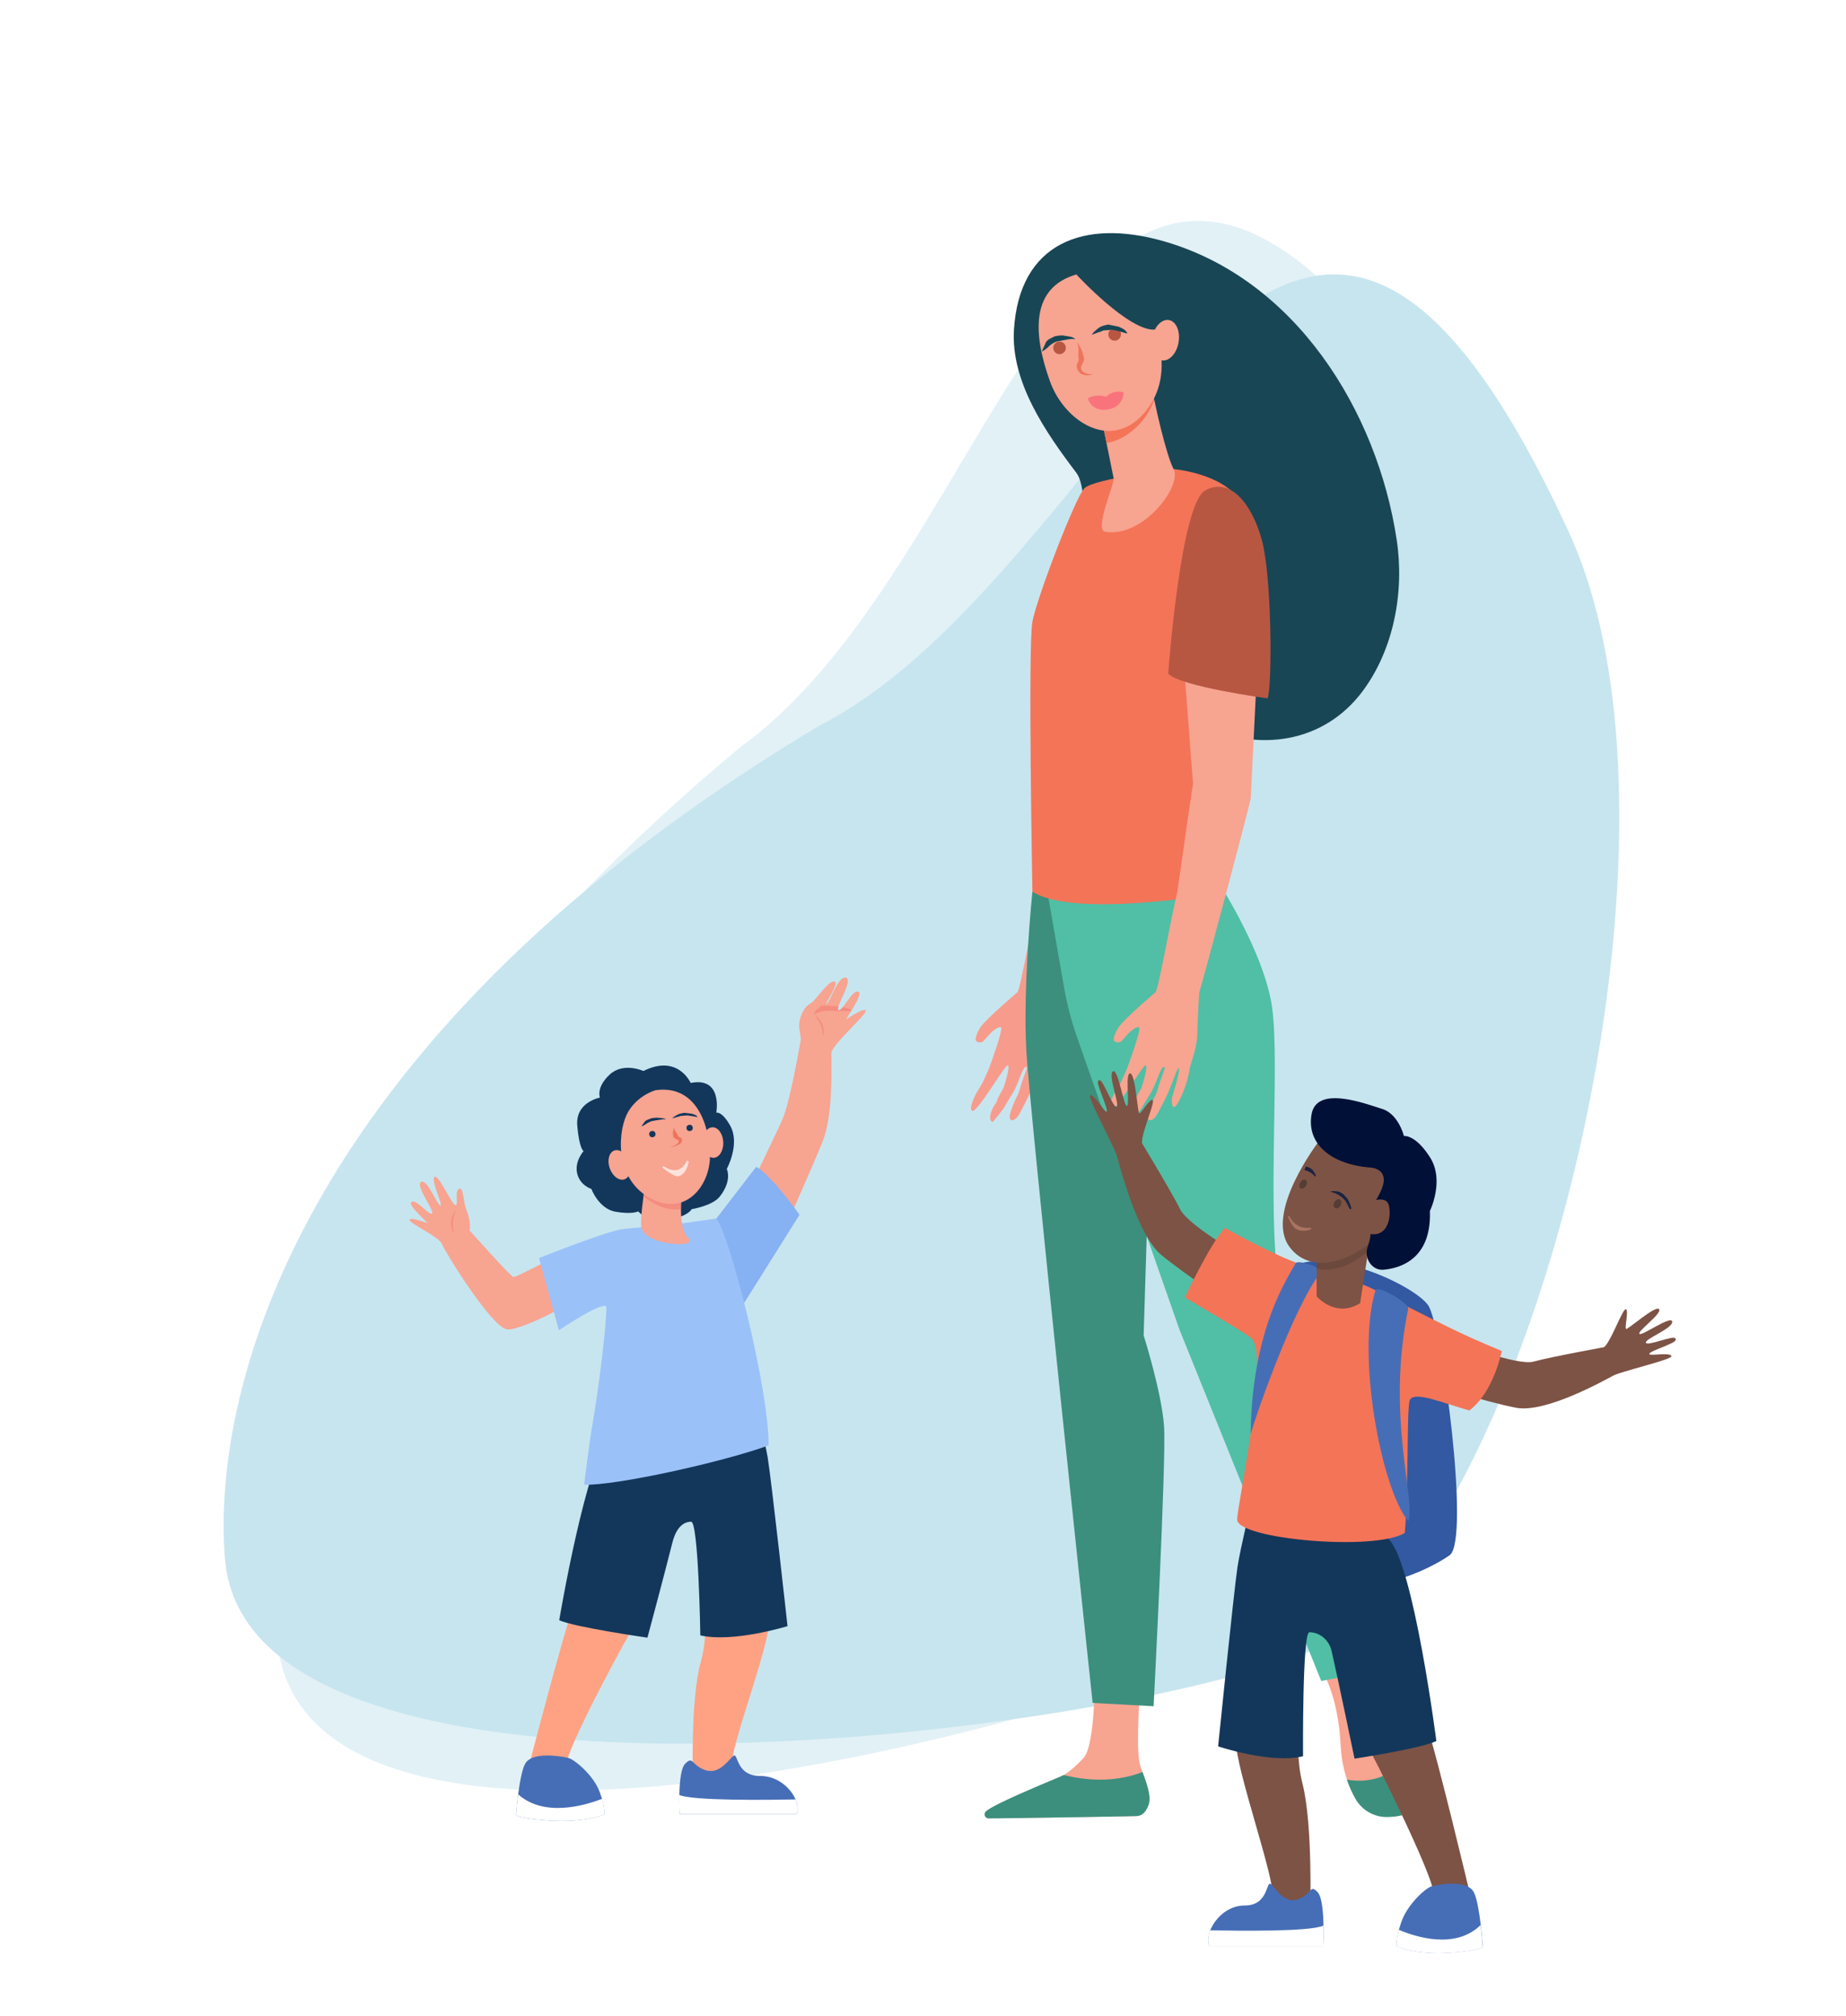 <svg width="293" height="320" viewBox="0 0 293 320" fill="none" xmlns="http://www.w3.org/2000/svg"><path d="M40.5 259.5c10.447 44.25 142.842 6.524 173-12 30.158-18.525 43.473-135.5 13-181.5-58.957-89-68.478 16.276-112.828 48.452C40.5 175 34.063 232.234 40.5 259.5z" fill="#C7E5EF" fill-opacity=".5" filter="url(#a)"/><path d="M31.698 243.347c3.586 45.325 140.182 28.203 172.81 14.488C237.135 244.12 268.11 130.537 245 80.433c-44.714-96.941-70.159 5.656-118.892 30.703-81.54 48.696-96.619 104.282-94.41 132.211z" fill="#C7E5EF" filter="url(#b)"/><path d="M124.174 177.693c1.103-2.474 2.485-10.158 2.946-12.78-.214-1.698-.428-2.078-.132-3.215.395-1.518 1.168-2.144 1.81-2.556.642-.396 2.765-3.612 3.653-3.364.889.247-1.81 3.875-1.234 3.529.576-.363 1.81-4.502 3.061-4.139 1.25.362-1.86 4.947-1.185 5.144.675.198 2.123-3.232 3.126-2.935 1.004.297-2.205 4.568-1.859 4.37.346-.214 2.732-1.847 3.044-1.385.362.511-5.282 5.326-5.447 6.728.033 3.611.181 10.158-1.398 14.099-1.942 4.815-6.731 15.467-6.731 15.467l-7.47-2.655c.016.017 6.516-13.373 7.816-16.308z" fill="#F7A491"/><path d="M132.171 160.411c.938.05 2.584.132 3.012-.016-.198-.248-.724-.413-1.399-.544-.263.313-.494.527-.675.478-.131-.033-.115-.248-.016-.577-1.58-.198-3.472-.165-3.686-.132-.362.049-1.004 1.451-1.004 1.451s.346.264.708 0c.822-.561 2.106-.726 3.06-.66z" fill="#F48C7F"/><path d="M129.258 161.087c.362.215.642.512.889.841.016.066.889 1.072.477 2.523-.066-.94-.148-1.962-1.366-3.364z" fill="#F48C7F"/><path d="M102.123 169.975s-3.192-1.467-5.38.594c-2.19 2.061-1.515 3.628-1.515 3.628s-3.916.709-3.604 4.436c.313 3.743 1.004 4.056 1.004 4.056s-1.464 1.616-1.02 3.546c.46 1.929 2.254 2.457 2.254 2.457s1.185 3.182 3.867 3.627c2.683.446 3.571-.066 3.571-.066s1.481 1.996 5.76 1.122c1.563-.33 2.55-1.089 2.715-1.468 0 0 3.324-.528 4.476-2.012 2.024-2.589 1.102-4.37 1.102-4.37s2.189-3.99.527-6.909c-1.317-2.325-2.189-2.028-2.189-2.028s1.07-5.722-4.064-4.716c-.017 0-2.008-4.634-7.504-1.897z" fill="#13375B"/><path d="M74.527 195.271s.33-1.22-.493-3.232c-.527-1.302-.461-3.809-1.202-3.347-.74.462.05 2.754-.575 2.556-.626-.198-2.617-4.881-3.292-4.469-.674.412 1.481 4.716.922 4.535-.56-.182-2.106-4.321-3.06-3.727-.955.594 2.254 4.7 1.743 5.013-.51.313-2.468-2.325-3.241-1.847-.774.478 2.847 3.48 2.517 3.364-.329-.099-2.665-.989-2.83-.528-.18.528 4.673 2.655 5.134 3.843.444 1.187 7.899 13.29 10.367 13.554 2.468.264 14.382-6.051 15.435-8.41 1.07-2.358.346-5.062-1.234-5.573-1.58-.511-12.72 5.837-13.23 5.672-.51-.148-6.96-7.404-6.96-7.404z" fill="#F7A491"/><path d="M72.373 192.088c-.28.314-.46.676-.592 1.056 0 .066-.527 1.286.296 2.539-.23-.89-.445-1.88.296-3.595z" fill="#F48C7F"/><path d="M120.01 185.196s1.695.511 6.895 7.585l-8.869 14.132-4.575-13.208 6.549-8.509z" fill="#86B1F2"/><path d="M121.738 246.044s.346 6.975.346 11.229c0 4.255-6.533 20.926-5.94 23.317.592 2.375-6.155 2.062-6.155 2.062s-.461-12.945 1.284-19.079c1.744-6.118 0-18.717 0-18.717l10.465 1.188zm-16.389-3.364s-2.189 11.527-3.983 14.165c-1.777 2.638-11.37 20.596-11.37 22.888 0 2.292-6.023.429-6.023.429s5.101-19.656 7.125-25.609c2.04-5.953 2.798-10.883 2.798-10.883l11.453-.99z" fill="#FFA283"/><path d="M121.837 231.236c.625 3.793 3.159 26.846 3.159 26.846s-8.655 2.671-13.839 1.467c0 0-.28-18.04-1.464-18.04-.017 0 .016 0 0 0-1.695.017-2.568 1.699-2.979 3.348-.987 3.99-3.949 15.055-3.949 15.055s-11.634-1.665-14.004-2.77c0 0 4.345-25.922 8.343-29.93l4.789-4.303 17.442-2.26c-.016 0 2.057 7.899 2.502 10.587z" fill="#13375B"/><path d="M126.412 287.911h-18.545s-.379-6.727.888-7.997c1.267-1.27.938.165 3.061.973 2.123.808 3.505-1.155 4.476-2.127.971-.973.279 3.1 4.36 3.1s6.698 4.172 5.76 6.051zm-36.235-8.92c.954.214 3.982 2.687 4.986 5.359 1.004 2.671.724 3.628.724 3.628s-3.077 1.368-8.968.94c-5.891-.429-4.986-1.072-4.986-1.072s.428-6.069 1.415-7.915c1.004-1.864 5.15-1.32 6.829-.94z" fill="#466EB6"/><path d="M107.867 287.912s-.082-1.402-.049-3.034c2.172.94 14.118.791 18.446.709.379.874.445 1.731.148 2.325h-18.545zm-20.948 1.006c-5.891-.429-4.986-1.072-4.986-1.072s.099-1.402.313-3.067c4.097 3.661 10.515 1.797 13.312.709.543 1.814.33 2.506.33 2.506s-3.078 1.353-8.97.924z" fill="#fff"/><path d="M106.074 194.48s6.22-.907 7.635-1.088c2.073 2.424 8.376 27.076 8.277 36.014-7.553 2.721-24.337 6.398-29.274 6.233 0 0 .773-6.349 1.284-9.317 1.25-7.256 2.254-16.309 2.254-18.799 0-1.467-7.537 3.595-7.537 3.595l-3.16-11.444s9.627-3.875 13-4.567c.922-.182 7.521-.627 7.521-.627z" fill="#9BC1F9"/><path d="M108.278 188.675s-.839 6.118.938 7.767c1.876 1.748-6.796 1.27-7.405-1.616-.329-1.566.856-8.443.856-8.443l5.611 2.292z" fill="#F7A491"/><path d="M102.667 186.383l5.611 2.292s-.197 1.501-.197 3.216c-1.366.198-2.929-.099-4.608-1.088a9.807 9.807 0 0 1-1.333-.94c.247-1.847.527-3.48.527-3.48z" fill="#F48C7F"/><path d="M97.5 182.6c.848-.305 1.9.47 2.35 1.731.451 1.26.13 2.528-.717 2.833-.847.304-1.899-.471-2.35-1.732-.45-1.26-.13-2.528.718-2.832zm15.556-3.689c.899-.042 1.678 1.007 1.741 2.344.064 1.338-.614 2.456-1.512 2.499-.899.042-1.679-1.007-1.742-2.344-.063-1.338.614-2.456 1.513-2.499z" fill="#F7A491"/><path d="M104.049 173.026s-2.715.726-4.311 3.364c-1.597 2.639-2.469 10.29 3.225 13.637 5.693 3.348 9.84-1.83 9.725-6.744-.099-4.897-2.271-11.164-8.639-10.257z" fill="#F7A491"/><path d="M107.001 178.91c-.121.379-.243.759-.204.992l.077.466c.039.233.238.32.436.407.199.086.398.173.417.29.02.116.039.233-.121.379-.32.293-.66.469-1.198.558.558.027 1.077-.178 1.576-.501.16-.146.301-.409.262-.642-.039-.233-.237-.32-.436-.407-.199-.087-.218-.203-.238-.32-.019-.116-.237-.32-.256-.436-.218-.203-.257-.437-.315-.786z" fill="#EE745A"/><path d="M105.688 177.664c-.334-.057-.649-.005-1.123.074l-.947.157c-.315.052-.613.214-.91.376-.14.136-.735.46-.893.486.122-.245.401-.517.522-.762.28-.272.595-.324 1.051-.513.315-.052.789-.131 1.123-.073.491.031.983.062 1.177.255zm5.006-.381l-1.002-.171c-.334-.058-.668-.115-.983-.062-.316.052-.65-.005-.947.157-.316.052-.929.267-1.087.293.279-.272.577-.434.874-.596.298-.162.771-.24 1.087-.293.334.057.826.088 1.159.146.51.14.862.307.899.526z" fill="#13375B"/><circle cx="103.541" cy="179.991" r=".5" transform="rotate(-9.422 103.541 179.991)" fill="#13375B"/><circle cx="109.46" cy="179.009" r=".5" transform="rotate(-9.422 109.46 179.009)" fill="#13375B"/><path d="M107.68 186.673c1.237-.228 1.597-2.129 1.597-2.129.067-.156.067-.156-.091-.27-.158-.115-.158-.115-.225.041s-1.074 2.493-3.555.799l-.225.041c-.067.156.046.135.091.27.947.686 1.845 1.352 2.408 1.248z" fill="#FFE3DA"/><path d="M127.153 162.258c-.05-1.055.444-1.946.773-2.391.329-.445 2.123-1.253 2.452-1.418.214-.05.362 1.006-.395 1.534-.757.527-.921.857-.576 1.764-1.333 1.451-2.254.511-2.254.511z" fill="#F7A491"/><path d="M154.897 173.619s.856-1.385 1.103-1.88c.296-.56 1.036-2.325 1.036-2.325s2.304-6.249 1.827-6.381c-.477-.132-1.481.742-1.761 1.072-.28.329-.642.709-.921 1.038-.28.33-.757.413-1.202.116-.444-.313.379-1.896.757-2.391 1.218-1.534 5.315-5.013 5.743-5.392.494-.462 2.485-12.005 3.472-15.913 1.448-6.448 2.6-13.143 2.748-13.819l-2.122-28.082 10.12-4.898s2.814 31.133 2.764 32.7c-.016.742-4.525 15.434-4.525 15.434-2.682 7.108-5.052 13.357-5.48 14.561 0 0-.279 3.958-.312 6.481-.033 2.523-1.086 4.848-1.202 5.557-.016.099-.296 2.572-1.727 5.277-1.235 2.325-1.136-.446-1.136-.446s1.498-4.732 1.103-4.782c-.313-.033-.971 2.589-2.304 5.195-.346.659-.691 1.319-1.004 1.929-.839 1.583-2.057 1.517-1.448-.264.214-.627.592-1.665.987-2.374.412-.759.543-1.583.79-2.276.494-1.369.856-2.375.79-2.358-.082.016-.181-.33-.576.363-.461.841-1.053 2.836-1.843 4.023-.444.676-1.283 2.127-1.283 2.127s-1.629 2.21-1.778 2.144c-.806-.313-.098-2.226.626-3.067.181-.759 1.119-2.276 1.119-2.276s1.185-3.463.691-3.627c-.411-.149-4.854 7.601-5.644 7.222-.642-.297.592-2.688.592-2.688z" fill="#F79C8D"/><path d="M184.648 38.27c20.898 5.953 33.947 26.878 37.041 47.425 1.234 8.163-.428 17.331-5.43 24.026-6.155 8.228-16.439 9.647-25.572 5.442-8.343-3.826-10.828-11.659-16.933-17.694-3.192-3.15-.214-18.865-2.912-22.427-4.789-6.315-10.417-14.379-9.907-22.69.84-13.769 11.009-17.694 23.713-14.082z" fill="#184655"/><path d="M218.184 263.342s.938 9.366 3.357 11.081c2.419 1.715 5.644 8.08 4.032 11.527-.51 1.071-1.514 1.698-2.666 2.044-3.39 1.023-7.01-.709-8.458-3.891-.806-1.781-1.514-4.156-1.662-7.14-.362-7.619-2.781-11.478-2.781-11.478l8.178-2.143zm-37.173 3.842s-.757 9.448-.148 12.532c.329 1.649 2.172 5.029 1.333 6.58-.839 1.55-1.81 1.929-1.81 1.929l-21.935.346c-1.201.017-.411-.742.559-1.434 1.58-1.138 2.847-1.88 7.883-4.271.329-.149 1.53-.907 1.958-1.155 1.086-.659 2.188-1.682 3.143-2.721 1.579-1.715 1.711-10.042 1.711-10.042l7.306-1.764z" fill="#F7A491"/><path d="M163.865 141.514s-1.563 15.154-.955 25.411c.609 10.207 10.515 103.343 10.515 103.343l9.676.527s2.024-38.966 1.662-44.374c-.362-5.425-3.241-14.478-3.241-14.478l.97-31.463-12.209-41.324-6.418 2.358z" fill="#3C8F7C"/><path d="M192.3 138.282s7.619 11.229 9.429 20.513c1.81 9.284-1.333 37.828 2.156 50.014 1.892 6.596 9.05 16.771 10.136 25.279 1.086 8.509 5.365 30.82 5.365 30.82l-9.676 1.88-22.478-55.703-16.275-46.452a50.813 50.813 0 0 1-2.073-7.949l-3.818-21.882 27.234 3.48z" fill="#50BFA5"/><path d="M186.129 74.433s7.751.593 10.663 4.996c3.209 4.848-6.45 38.488-7.174 43.896-.724 5.426 4.788 18.337 4.788 18.337s-23.778 4.238-30.541-.148c0 0-.724-38.966 0-42.841s6.78-19.607 8.228-21.157c1.448-1.533 14.036-3.083 14.036-3.083z" fill="#F47458"/><path d="M182.772 61.24s.049.297.148.792c.444 2.374 2.189 10.24 3.357 12.417 1.415 2.622-4.838 10.966-10.861 9.943-1.793-.297 1.514-7.668 1.35-8.443-.297-1.5-.724-3.528-1.136-5.623-.23-1.17-.477-2.374-.707-3.496-.642-3.199-1.169-5.804-1.169-5.804l9.018.214z" fill="#F7A491"/><path d="M182.92 62.015c-.098-.495-.148-.791-.148-.791l-9.017-.215s.526 2.606 1.168 5.805c.23 1.121.461 2.308.708 3.48 1.398-.199 2.846-.858 4.311-2.112a11.07 11.07 0 0 0 3.258-4.749c-.115-.56-.214-1.039-.28-1.418z" fill="#F47458"/><path d="M172.191 43.25s3.702-.248 6.994 2.523c3.274 2.77 8.178 12.417 2.813 19.31-5.364 6.876-13.049 1.896-15.353-4.585-2.32-6.464-3.965-15.55 5.546-17.248z" fill="#F7A491"/><path d="M170.989 54.29c.354.59.708 1.181.812 1.607l.208.852c.104.426-.042.688-.187.95-.146.26-.291.522-.239.735.052.213.104.426.353.59.5.33.947.446 1.54.301-.541.358-1.186.29-1.883.01-.249-.166-.551-.543-.655-.97-.104-.425.041-.687.187-.948.145-.261.093-.474.041-.688-.052-.212.042-.687-.01-.9.093-.474-.011-.9-.167-1.54z" fill="#EE745A"/><path opacity=".3" d="M172.656 63.21s1.286-.778 2.892-.243c0 0 1.179-1.215 2.785-.681 0 0 .07 2.3-2.536 2.705-2.607.405-3.141-1.781-3.141-1.781z" fill="#FF004A"/><circle cx="168.174" cy="55.209" r="1" transform="rotate(-13.73 168.174 55.209)" fill="#B75742"/><circle cx="176.916" cy="53.072" r="1" transform="rotate(-13.73 176.916 53.072)" fill="#B75742"/><path d="M170.685 53.857c-.479-.13-.918-.046-1.575.08l-1.314.255c-.439.084-.835.384-1.232.684-.178.258-.971.857-1.19.9.136-.473.491-.988.627-1.461.355-.516.793-.6 1.409-.942.438-.085 1.096-.212 1.575-.081.699.088 1.398.177 1.7.565zm8.233-.919l-1.439-.392c-.48-.13-.96-.262-1.398-.177-.438.085-.918-.046-1.315.254-.438.084-1.273.469-1.492.511.355-.515.752-.815 1.149-1.115.396-.3 1.054-.427 1.492-.511.48.13 1.178.219 1.658.35.741.303 1.262.65 1.345 1.08zm-8.076-9.375s8.409 9.103 12.473 8.74c4.081-.363 6.566 2.836 6.566 2.836s-3.834-11.609-8.244-13.11c-4.41-1.5-10.795 1.534-10.795 1.534z" fill="#184655"/><path d="M213.79 282.437c5.266.94 8.771-2.078 10.598-4.337 1.333 2.556 2.155 5.755 1.168 7.849-.872 1.847-3.225 2.358-5.233 2.424a5.697 5.697 0 0 1-5.134-2.803 17.79 17.79 0 0 1-1.399-3.133zm-44.94-.725c5.809 1.451 10.088.461 12.49-.479.625 1.715 1.432 3.876 1.004 5.112-.527 1.517-1.284 1.864-1.958 1.88-5.299.132-19.418.33-23.449.379-.56 0-.872-.643-.51-1.055 1.003-1.187 11.996-5.59 12.423-5.837z" fill="#3C8F7C"/><path d="M182.888 53.572c-.329 1.765.329 3.38 1.481 3.612 1.152.23 2.353-1.006 2.682-2.77.329-1.765-.329-3.381-1.481-3.612-1.152-.23-2.353 1.006-2.682 2.77zm-6.072 120.048s.855-1.386 1.102-1.88c.296-.561 1.037-2.325 1.037-2.325s2.304-6.25 1.826-6.382c-.477-.132-1.481.742-1.76 1.072-.28.33-.642.709-.922 1.039-.28.33-.757.412-1.201.115-.444-.313.378-1.896.757-2.391 1.218-1.533 5.315-5.013 5.743-5.392.494-.462 2.485-12.005 3.472-15.913 0 0 2.337-16.49 2.485-17.166l-1.876-24.735 12.901-10.62s-1.794 35.949-1.843 37.515c-.017.742-7.751 29.699-8.178 30.902 0 0-.28 3.958-.313 6.481-.033 2.523-1.086 4.848-1.201 5.557-.017.099-.297 2.573-1.728 5.277-1.234 2.325-1.136-.445-1.136-.445s1.498-4.733 1.103-4.782c-.313-.033-.971 2.589-2.304 5.194-.345.66-.691 1.319-1.004 1.929-.839 1.583-2.057 1.517-1.448-.264.214-.626.593-1.665.971-2.374.412-.759.543-1.583.79-2.276.494-1.368.856-2.374.79-2.358-.082.017-.181-.33-.576.363-.461.841-1.053 2.836-1.843 4.024-.444.676-1.284 2.127-1.284 2.127s-1.629 2.209-1.777 2.143c-.806-.313-.099-2.226.625-3.067.182-.758 1.119-2.275 1.119-2.275s1.185-3.463.692-3.628c-.412-.149-4.855 7.602-5.645 7.222-.608-.296.626-2.687.626-2.687z" fill="#F7A491"/><path d="M201.186 110.842s-13.741-1.863-15.765-3.908c0 0 1.926-26.83 5.842-29.072 3.916-2.242 7.405 1.995 9.018 7.833 1.596 5.837 1.678 23.234.905 25.147z" fill="#B75742"/><path d="M203.603 201.941c5.749-5.097 20.839 1.95 23.086 5.232 2.211 3.225 6.705 37.303 3.397 39.658-3.309 2.356-13.516 7.125-17.78 2.916-4.245-4.209-8.703-47.806-8.703-47.806z" fill="#3259A1"/><path d="M198.437 200.107s-9.783-5.464-11.11-8.167c-1.327-2.703-6.864-11.836-6.864-11.836s-2.83.386-3.573 1.776c.92 3.765 3.732 14.172 7.377 17.242 3.644 3.07 13.232 9.403 13.232 9.403l.938-8.418zm-1.947 64.275s-.336 7.414-.336 11.932c0 4.518 6.369 22.223 5.803 24.753-.584 2.529 5.997 2.181 5.997 2.181s.442-13.747-1.238-20.253c-1.699-6.507 0-19.868 0-19.868l-10.226 1.255zm15.993-3.572s2.141 12.241 3.875 15.041c1.733 2.799 11.092 21.856 11.092 24.308 0 2.433 5.873.444 5.873.444s-4.953-20.852-6.952-27.185c-1.982-6.333-2.725-11.565-2.725-11.565l-11.163-1.043z" fill="#7D5345"/><path d="M196.42 248.666c-.602 4.035-3.078 28.498-3.078 28.498s8.438 2.819 13.48 1.564c0 0-.141-19.675 1.008-19.675h.036c1.663.02 3.113 1.275 3.503 3.032.973 4.247 3.626 17.029 3.626 17.029s10.668-1.622 12.985-2.8c0 0-3.556-27.687-7.448-31.915l-4.67-4.576-17.018-2.394c.017 0-1.999 8.399-2.424 11.237z" fill="#13375B"/><path d="M191.945 308.828h18.079s.372-7.143-.866-8.495c-1.239-1.352-.903.174-2.972 1.043-2.07.868-3.415-1.217-4.37-2.259-.938-1.024-.265 3.301-4.246 3.301-3.962 0-6.528 4.422-5.625 6.41zm35.31-9.46c-.937.231-3.874 2.857-4.847 5.695-.973 2.839-.69 3.843-.69 3.843s2.99 1.448 8.739.984c5.75-.463 4.865-1.139 4.865-1.139s-.407-6.449-1.38-8.418c-.99-1.95-5.042-1.371-6.687-.965z" fill="#466EB6"/><path d="M230.404 212.734s10.314 4.132 13.038 3.359c2.724-.772 12.614-2.548 12.614-2.548s1.662 2.529 1.238 4.074c-3.149 1.815-12.083 6.642-16.612 5.811-4.546-.83-15.302-4.209-15.302-4.209l5.024-6.487z" fill="#7D5345"/><path d="M254.304 219.105c-.655-1.39-1.291-3.34-1.734-4.807.92-.097 1.592-.213 1.84-.348 1.168-.598 3.061-6.178 3.627-6.159.566.039-.266 3.108.088 3.128.354.019 4.671-3.804 5.201-3.147.549.675-3.467 3.494-3.113 3.919.336.425 5.077-3.012 5.201-1.931.124 1.082-4.37 2.723-4.175 3.341.194.598 4.281-1.178 4.652-.715.39.464-.583.792-1.663 1.274-1.079.464-2.653 1.004-2.423 1.275.23.27 3.237-.328 3.485.27.248.599-8.385 2.471-9.854 3.379-.159.116-.548.29-1.132.521z" fill="#7D5345"/><path d="M238.365 214.414s-1.238 6.487-5.148 9.441c-4.334-1.216-8.969-3.243-9.482-1.544-.46 1.544-.159 14.172-.761 20.968-4.67 2.954-26.589 1.004-26.607-2.105-.017-2.375 5.272-26.219 2.229-28.807-1.114-.946-10.526-6.448-10.526-6.448s3.928-8.438 6.351-11.044c0 0 4.724 2.683 9.217 4.672 5.909 2.587 10.88 3.321 14.17 4.981 11.605 5.87 13.445 6.932 20.557 9.886z" fill="#F47458"/><path d="M218.322 204.779c-3.079 10.021.849 31.356 5.201 36.666 1.256-3.302-3.574-16.74 0-33.75.106-.869-4.883-3.842-5.201-2.916zm-8.563-2.973c-4.44 5.252-11.11 24.83-11.251 25.814.194-17.106 6.174-25.196 7.165-27.185.672-.502 4.157.85 4.086 1.371z" fill="#466EB6"/><path d="M208.98 196.805v8.94s3.008 3.514 6.9 1.081l1.787-11.508-8.687 1.487z" fill="#7D5345"/><path opacity=".68" d="M208.98 201.323c2.477.676 5.538-.463 8.174-2.741l.513-3.244-8.687 1.487v4.498z" fill="#64453A"/><path d="M209.211 181.301s-8.456 11.083-4.6 16.508c3.857 5.426 12.596 1.738 16.913-5.135 4.316-6.855-10.721-16.508-12.313-11.373z" fill="#7D5345"/><ellipse cx="206.837" cy="187.93" rx=".518" ry=".774" transform="rotate(30.33 206.837 187.93)" fill="#553C34"/><ellipse cx="212.294" cy="191.048" rx=".562" ry=".774" transform="rotate(30.33 212.294 191.048)" fill="#553C34"/><path d="M211.327 189.101c.326-.127.693-.018 1.096.006.367.109.812.367 1.076.732.298.279.563.643.681 1.028.077.15.153.3.195.535.076.15.118.385.084.47-.035.086-.035.086-.146.021l-.111-.065-.229-.449-.23-.45c-.153-.3-.341-.514-.639-.794-.188-.214-.521-.408-.854-.602-.333-.194-.59-.238-.958-.347-.111-.065-.111-.065-.076-.15l.111.065zM207 185.71c.122-.03.211.022.3.074.211.022.477.177.744.333.266.155.411.339.645.576.089.051.089.051.121-.03l.033-.081c-.079-.347-.312-.583-.513-.9-.234-.237-.5-.392-.889-.518-.294-.095-.286.435-.441.546z" fill="#1B2341"/><path d="M205.69 195.036c1.087.633 2.33.086 2.33.086.131-.022.131-.022.065-.16s-.066-.138-.198-.115c-.131.023-2.103.364-3.196-1.762l-.198-.115c-.131.023-.032.08-.065.161.398.827.767 1.617 1.262 1.905z" fill="#AA7462"/><path d="M217.472 185.298s3.096.096 1.875 3.282c-1.22 3.186-3.432 4.248-2.246 5.541.813.889.354 2.684-.018 3.727a2.864 2.864 0 0 0-.071 1.68l.018.077c.336 1.216 1.415 2.027 2.583 1.911 2.848-.27 7.607-1.834 7.341-9.325 0 0 2.371-4.827.018-8.515-2.353-3.688-4.14-3.379-4.14-3.379s-.849-3.495-3.467-4.305c-2.636-.811-10.331-3.785-11.18.81-.85 4.596 2.901 7.975 9.287 8.496z" fill="#011037"/><path d="M216.641 191.09c.212-.116 3.343-1.699 3.803.232.425 1.796-.159 4.576-2.406 4.576-2.246 0-4.21-3.224-1.397-4.808z" fill="#7D5345"/><path d="M210.024 308.828s.071-1.486.053-3.224c-2.122 1.004-13.763.83-17.991.753-.372.927-.442 1.834-.142 2.471h18.08zm20.415 1.082c5.75-.464 4.865-1.139 4.865-1.139s-.088-1.487-.301-3.244c-3.998 3.9-10.242 1.911-12.967.753-.531 1.931-.318 2.645-.318 2.645s2.989 1.429 8.721.985z" fill="#fff"/><path d="M177.898 185.28c1.38-.425 3.132-1.235 4.423-1.873-.548-.81-.938-1.428-1.026-1.718-.389-1.351 2.07-6.661 1.663-7.086-.407-.425-1.911 2.317-2.158 2.066-.248-.27-.602-6.333-1.433-6.314-.832.02 0 5.136-.513 5.156-.513.019-1.416-6.102-2.229-5.464-.796.617 1.15 5.348.601 5.599-.548.251-2.105-4.229-2.689-4.209-.584.019-.141 1.004.283 2.181.425 1.178 1.115 2.8.779 2.819-.337 0-1.964-2.819-2.548-2.606-.584.212 4.016 8.399 4.423 10.194.035.193.194.637.424 1.255z" fill="#7D5345"/><defs><filter id="a" x="7.59" y=".056" width="275.186" height="319.128" filterUnits="userSpaceOnUse" color-interpolation-filters="sRGB"><feFlood flood-opacity="0" result="BackgroundImageFix"/><feColorMatrix in="SourceAlpha" values="0 0 0 0 0 0 0 0 0 0 0 0 0 0 0 0 0 0 127 0"/><feOffset dx="4" dy="4"/><feGaussianBlur stdDeviation="17.5"/><feColorMatrix values="0 0 0 0 0 0 0 0 0 0 0 0 0 0 0 0 0 0 0.05 0"/><feBlend in2="BackgroundImageFix" result="effect1_dropShadow"/><feBlend in="SourceGraphic" in2="effect1_dropShadow" result="shape"/></filter><filter id="b" x=".498" y="8.549" width="291.521" height="303.192" filterUnits="userSpaceOnUse" color-interpolation-filters="sRGB"><feFlood flood-opacity="0" result="BackgroundImageFix"/><feColorMatrix in="SourceAlpha" values="0 0 0 0 0 0 0 0 0 0 0 0 0 0 0 0 0 0 127 0"/><feOffset dx="4" dy="4"/><feGaussianBlur stdDeviation="17.5"/><feColorMatrix values="0 0 0 0 0 0 0 0 0 0 0 0 0 0 0 0 0 0 0.05 0"/><feBlend in2="BackgroundImageFix" result="effect1_dropShadow"/><feBlend in="SourceGraphic" in2="effect1_dropShadow" result="shape"/></filter></defs></svg>